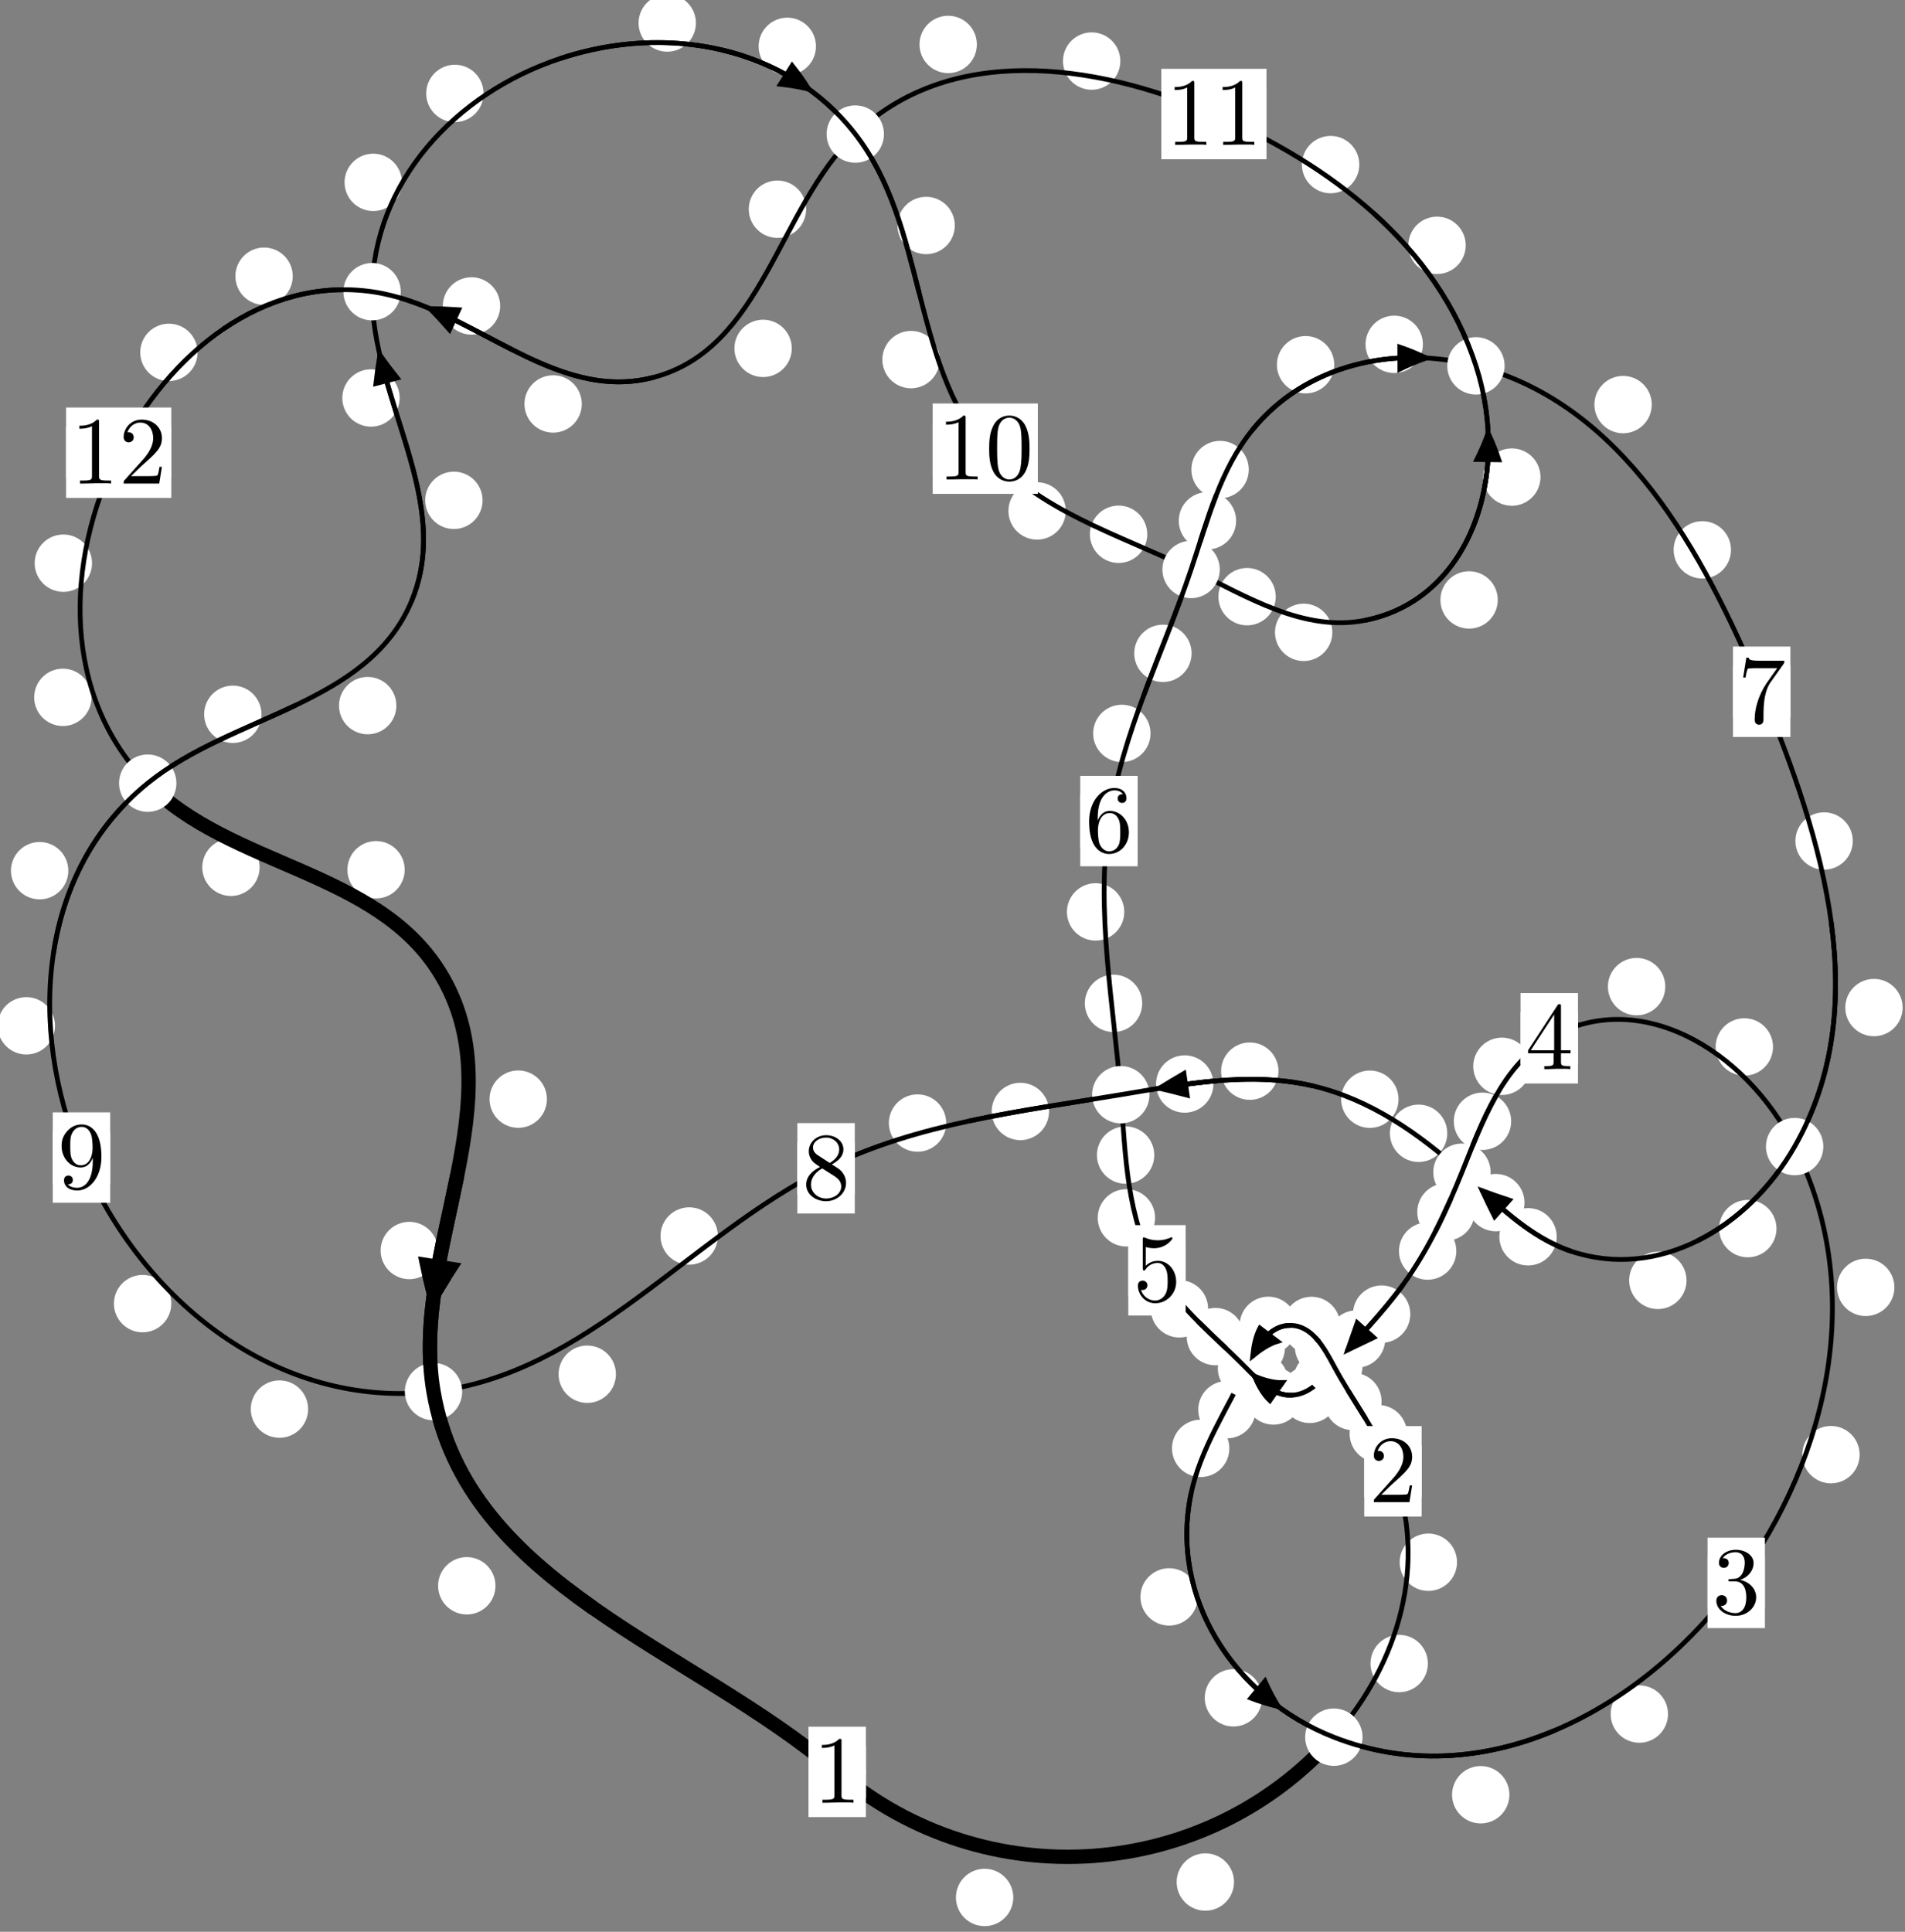 <?xml version="1.0"?>
<!-- Created by MetaPost 1.999 on 2021.07.06:0000 -->
<svg version="1.1" xmlns="http://www.w3.org/2000/svg" xmlns:xlink="http://www.w3.org/1999/xlink" width="198.519" height="201.279" viewBox="0 0 198.519 201.279">
<rect x="0" y="0" width="198.519" height="201.279" fill="#808080" stroke="none"/>
<!-- Original BoundingBox: -139.244308 -19.688416 59.274353 181.591080 -->
  <defs>
    <g transform="scale(0.01,0.01)" id="GLYPHcmr10_48">
      <path style="fill-rule: evenodd;" d="M460 -320C460 -400,455 -480,420 -554C374 -650,292 -666,250 -666C190 -666,117 -640,76 -547C44 -478,39 -400,39 -320C39 -245,43 -155,84 -79C127 2,200 22,249 22C303 22,379 1,423 -94C455 -163,460 -241,460 -320M249 -0C210 -0,151 -25,133 -121C122 -181,122 -273,122 -332C122 -396,122 -462,130 -516C149 -635,224 -644,249 -644C282 -644,348 -626,367 -527C377 -471,377 -395,377 -332C377 -257,377 -189,366 -125C351 -30,294 -0,249 -0"></path>
    </g>
    <g transform="scale(0.01,0.01)" id="GLYPHcmr10_49">
      <path style="fill-rule: evenodd;" d="M294 -640C294 -664,294 -666,271 -666C209 -602,121 -602,89 -602L89 -571C109 -571,168 -571,220 -597L220 -79C220 -43,217 -31,127 -31L95 -31L95 -0L257 -0L130 -3L217 -3L257 -3L297 -3L384 -3L419 -0L419 -31L387 -31C297 -31,294 -42,294 -79"></path>
    </g>
    <g transform="scale(0.01,0.01)" id="GLYPHcmr10_50">
      <path style="fill-rule: evenodd;" d="M127 -77L233 -180C389 -318,449 -372,449 -472C449 -586,359 -666,237 -666C124 -666,50 -574,50 -485C50 -429,100 -429,103 -429C120 -429,155 -441,155 -482C155 -508,137 -534,102 -534C94 -534,92 -534,89 -533C112 -598,166 -635,224 -635C315 -635,358 -554,358 -472C358 -392,308 -313,253 -251L61 -37C50 -26,50 -24,50 -0L421 -0L449 -174L424 -174C419 -144,412 -100,402 -85C395 -77,329 -77,307 -77"></path>
    </g>
    <g transform="scale(0.01,0.01)" id="GLYPHcmr10_51">
      <path style="fill-rule: evenodd;" d="M290 -352C372 -379,430 -449,430 -528C430 -610,342 -666,246 -666C145 -666,69 -606,69 -530C69 -497,91 -478,120 -478C151 -478,171 -500,171 -529C171 -579,124 -579,109 -579C140 -628,206 -641,242 -641C283 -641,338 -619,338 -529C338 -517,336 -459,310 -415C280 -367,246 -364,221 -363C213 -362,189 -360,182 -360C174 -359,167 -358,167 -348C167 -337,174 -337,191 -337L235 -337C317 -337,354 -269,354 -171C354 -35,285 -6,241 -6C198 -6,123 -23,88 -82C123 -77,154 -99,154 -137C154 -173,127 -193,98 -193C74 -193,42 -179,42 -135C42 -44,135 22,244 22C366 22,457 -69,457 -171C457 -253,394 -331,290 -352"></path>
    </g>
    <g transform="scale(0.01,0.01)" id="GLYPHcmr10_52">
      <path style="fill-rule: evenodd;" d="M294 -165L294 -78C294 -42,292 -31,218 -31L197 -31L197 -0L332 -0L238 -3L290 -3L332 -3L374 -3L427 -3L468 -0L468 -31L447 -31C373 -31,371 -42,371 -78L371 -165L471 -165L471 -196L371 -196L371 -651C371 -671,371 -677,355 -677C346 -677,343 -677,335 -665L28 -196L28 -165M300 -196L56 -196L300 -569"></path>
    </g>
    <g transform="scale(0.01,0.01)" id="GLYPHcmr10_53">
      <path style="fill-rule: evenodd;" d="M449 -201C449 -320,367 -420,259 -420C211 -420,168 -404,132 -369L132 -564C152 -558,185 -551,217 -551C340 -551,410 -642,410 -655C410 -661,407 -666,400 -666C399 -666,397 -666,392 -663C372 -654,323 -634,256 -634C216 -634,170 -641,123 -662C115 -665,113 -665,111 -665C101 -665,101 -657,101 -641L101 -345C101 -327,101 -319,115 -319C122 -319,124 -322,128 -328C139 -344,176 -398,257 -398C309 -398,334 -352,342 -334C358 -297,360 -258,360 -208C360 -173,360 -113,336 -71C312 -32,275 -6,229 -6C156 -6,99 -59,82 -118C85 -117,88 -116,99 -116C132 -116,149 -141,149 -165C149 -189,132 -214,99 -214C85 -214,50 -207,50 -161C50 -75,119 22,231 22C347 22,449 -74,449 -201"></path>
    </g>
    <g transform="scale(0.01,0.01)" id="GLYPHcmr10_54">
      <path style="fill-rule: evenodd;" d="M132 -328L132 -352C132 -605,256 -641,307 -641C331 -641,373 -635,395 -601C380 -601,340 -601,340 -556C340 -525,364 -510,386 -510C402 -510,432 -519,432 -558C432 -618,388 -666,305 -666C177 -666,42 -537,42 -316C42 -49,158 22,251 22C362 22,457 -72,457 -204C457 -331,368 -427,257 -427C189 -427,152 -376,132 -328M251 -6C188 -6,158 -66,152 -81C134 -128,134 -208,134 -226C134 -304,166 -404,256 -404C272 -404,318 -404,349 -342C367 -305,367 -254,367 -205C367 -157,367 -107,350 -71C320 -11,274 -6,251 -6"></path>
    </g>
    <g transform="scale(0.01,0.01)" id="GLYPHcmr10_55">
      <path style="fill-rule: evenodd;" d="M476 -609C485 -621,485 -623,485 -644L242 -644C120 -644,118 -657,114 -676L89 -676L56 -470L81 -470C84 -486,93 -549,106 -561C113 -567,191 -567,204 -567L411 -567C400 -551,321 -442,299 -409C209 -274,176 -135,176 -33C176 -23,176 22,222 22C268 22,268 -23,268 -33L268 -84C268 -139,271 -194,279 -248C283 -271,297 -357,341 -419"></path>
    </g>
    <g transform="scale(0.01,0.01)" id="GLYPHcmr10_56">
      <path style="fill-rule: evenodd;" d="M163 -457C117 -487,113 -521,113 -538C113 -599,178 -641,249 -641C322 -641,386 -589,386 -517C386 -460,347 -412,287 -377M309 -362C381 -399,430 -451,430 -517C430 -609,341 -666,250 -666C150 -666,69 -592,69 -499C69 -481,71 -436,113 -389C124 -377,161 -352,186 -335C128 -306,42 -250,42 -151C42 -45,144 22,249 22C362 22,457 -61,457 -168C457 -204,446 -249,408 -291C389 -312,373 -322,309 -362M209 -320L332 -242C360 -223,407 -193,407 -132C407 -58,332 -6,250 -6C164 -6,92 -68,92 -151C92 -209,124 -273,209 -320"></path>
    </g>
    <g transform="scale(0.01,0.01)" id="GLYPHcmr10_57">
      <path style="fill-rule: evenodd;" d="M367 -318L367 -286C367 -52,263 -6,205 -6C188 -6,134 -8,107 -42C151 -42,159 -71,159 -88C159 -119,135 -134,113 -134C97 -134,67 -125,67 -86C67 -19,121 22,206 22C335 22,457 -114,457 -329C457 -598,342 -666,253 -666C198 -666,149 -648,106 -603C65 -558,42 -516,42 -441C42 -316,130 -218,242 -218C303 -218,344 -260,367 -318M243 -241C227 -241,181 -241,150 -304C132 -341,132 -391,132 -440C132 -494,132 -541,153 -578C180 -628,218 -641,253 -641C299 -641,332 -607,349 -562C361 -530,365 -467,365 -421C365 -338,331 -241,243 -241"></path>
    </g>
  </defs>
  <path d="M105.594 197.7C105.594 196.907,105.279 196.147,104.718 195.586C104.158 195.026,103.398 194.711,102.605 194.711C101.812 194.711,101.052 195.026,100.492 195.586C99.931 196.147,99.616 196.907,99.616 197.7C99.616 198.492,99.931 199.253,100.492 199.813C101.052 200.373,101.812 200.688,102.605 200.688C103.398 200.688,104.158 200.373,104.718 199.813C105.279 199.253,105.594 198.492,105.594 197.7Z" style="fill: rgb(100%,100%,100%);stroke: none;"></path>
  <path d="M90.232 184.618C90.232 183.826,89.917 183.066,89.357 182.505C88.796 181.945,88.036 181.63,87.243 181.63C86.451 181.63,85.691 181.945,85.13 182.505C84.57 183.066,84.255 183.826,84.255 184.618C84.255 185.411,84.57 186.171,85.13 186.732C85.691 187.292,86.451 187.607,87.243 187.607C88.036 187.607,88.796 187.292,89.357 186.732C89.917 186.171,90.232 185.411,90.232 184.618Z" style="fill: rgb(100%,100%,100%);stroke: none;"></path>
  <path d="M148.797 173.327C148.797 172.535,148.482 171.774,147.922 171.214C147.361 170.654,146.601 170.339,145.809 170.339C145.016 170.339,144.256 170.654,143.695 171.214C143.135 171.774,142.82 172.535,142.82 173.327C142.82 174.12,143.135 174.88,143.695 175.441C144.256 176.001,145.016 176.316,145.809 176.316C146.601 176.316,147.361 176.001,147.922 175.441C148.482 174.88,148.797 174.12,148.797 173.327Z" style="fill: rgb(100%,100%,100%);stroke: none;"></path>
  <path d="M128.597 196.092C128.597 195.299,128.282 194.539,127.721 193.978C127.161 193.418,126.401 193.103,125.608 193.103C124.815 193.103,124.055 193.418,123.495 193.978C122.934 194.539,122.619 195.299,122.619 196.092C122.619 196.884,122.934 197.644,123.495 198.205C124.055 198.765,124.815 199.08,125.608 199.08C126.401 199.08,127.161 198.765,127.721 198.205C128.282 197.644,128.597 196.884,128.597 196.092Z" style="fill: rgb(100%,100%,100%);stroke: none;"></path>
  <path d="M146.62 149.376C146.62 148.583,146.305 147.823,145.744 147.262C145.184 146.702,144.423 146.387,143.631 146.387C142.838 146.387,142.078 146.702,141.517 147.262C140.957 147.823,140.642 148.583,140.642 149.376C140.642 150.168,140.957 150.928,141.517 151.489C142.078 152.049,142.838 152.364,143.631 152.364C144.423 152.364,145.184 152.049,145.744 151.489C146.305 150.928,146.62 150.168,146.62 149.376Z" style="fill: rgb(100%,100%,100%);stroke: none;"></path>
  <path d="M151.836 162.772C151.836 161.979,151.521 161.219,150.961 160.658C150.4 160.098,149.64 159.783,148.847 159.783C148.055 159.783,147.294 160.098,146.734 160.658C146.174 161.219,145.859 161.979,145.859 162.772C145.859 163.564,146.174 164.325,146.734 164.885C147.294 165.446,148.055 165.761,148.847 165.761C149.64 165.761,150.4 165.446,150.961 164.885C151.521 164.325,151.836 163.564,151.836 162.772Z" style="fill: rgb(100%,100%,100%);stroke: none;"></path>
  <path d="M140.913 140.309C140.913 139.516,140.598 138.756,140.038 138.196C139.477 137.635,138.717 137.32,137.924 137.32C137.132 137.32,136.371 137.635,135.811 138.196C135.25 138.756,134.936 139.516,134.936 140.309C134.936 141.102,135.25 141.862,135.811 142.422C136.371 142.983,137.132 143.298,137.924 143.298C138.717 143.298,139.477 142.983,140.038 142.422C140.598 141.862,140.913 141.102,140.913 140.309Z" style="fill: rgb(100%,100%,100%);stroke: none;"></path>
  <path d="M143.975 146.023C143.975 145.23,143.66 144.47,143.099 143.91C142.539 143.349,141.779 143.034,140.986 143.034C140.193 143.034,139.433 143.349,138.873 143.91C138.312 144.47,137.997 145.23,137.997 146.023C137.997 146.816,138.312 147.576,138.873 148.136C139.433 148.697,140.193 149.012,140.986 149.012C141.779 149.012,142.539 148.697,143.099 148.136C143.66 147.576,143.975 146.816,143.975 146.023Z" style="fill: rgb(100%,100%,100%);stroke: none;"></path>
  <path d="M135.159 138.092C135.159 137.299,134.844 136.539,134.283 135.979C133.723 135.418,132.963 135.103,132.17 135.103C131.377 135.103,130.617 135.418,130.057 135.979C129.496 136.539,129.181 137.299,129.181 138.092C129.181 138.885,129.496 139.645,130.057 140.205C130.617 140.766,131.377 141.081,132.17 141.081C132.963 141.081,133.723 140.766,134.283 140.205C134.844 139.645,135.159 138.885,135.159 138.092Z" style="fill: rgb(100%,100%,100%);stroke: none;"></path>
  <path d="M139.663 138.099C139.663 137.307,139.348 136.547,138.788 135.986C138.227 135.426,137.467 135.111,136.674 135.111C135.882 135.111,135.121 135.426,134.561 135.986C134 136.547,133.686 137.307,133.686 138.099C133.686 138.892,134 139.652,134.561 140.213C135.121 140.773,135.882 141.088,136.674 141.088C137.467 141.088,138.227 140.773,138.788 140.213C139.348 139.652,139.663 138.892,139.663 138.099Z" style="fill: rgb(100%,100%,100%);stroke: none;"></path>
  <path d="M130.847 146.876C130.847 146.083,130.532 145.323,129.971 144.762C129.411 144.202,128.651 143.887,127.858 143.887C127.065 143.887,126.305 144.202,125.745 144.762C125.184 145.323,124.869 146.083,124.869 146.876C124.869 147.668,125.184 148.429,125.745 148.989C126.305 149.55,127.065 149.865,127.858 149.865C128.651 149.865,129.411 149.55,129.971 148.989C130.532 148.429,130.847 147.668,130.847 146.876Z" style="fill: rgb(100%,100%,100%);stroke: none;"></path>
  <path d="M133.903 140.423C133.903 139.63,133.588 138.87,133.027 138.31C132.467 137.749,131.706 137.434,130.914 137.434C130.121 137.434,129.361 137.749,128.8 138.31C128.24 138.87,127.925 139.63,127.925 140.423C127.925 141.216,128.24 141.976,128.8 142.536C129.361 143.097,130.121 143.412,130.914 143.412C131.706 143.412,132.467 143.097,133.027 142.536C133.588 141.976,133.903 141.216,133.903 140.423Z" style="fill: rgb(100%,100%,100%);stroke: none;"></path>
  <path d="M124.822 166.383C124.822 165.59,124.507 164.83,123.946 164.27C123.386 163.709,122.626 163.394,121.833 163.394C121.04 163.394,120.28 163.709,119.72 164.27C119.159 164.83,118.844 165.59,118.844 166.383C118.844 167.176,119.159 167.936,119.72 168.496C120.28 169.057,121.04 169.372,121.833 169.372C122.626 169.372,123.386 169.057,123.946 168.496C124.507 167.936,124.822 167.176,124.822 166.383Z" style="fill: rgb(100%,100%,100%);stroke: none;"></path>
  <path d="M128.109 150.909C128.109 150.116,127.794 149.356,127.234 148.795C126.673 148.235,125.913 147.92,125.12 147.92C124.328 147.92,123.567 148.235,123.007 148.795C122.447 149.356,122.132 150.116,122.132 150.909C122.132 151.701,122.447 152.462,123.007 153.022C123.567 153.583,124.328 153.897,125.12 153.897C125.913 153.897,126.673 153.583,127.234 153.022C127.794 152.462,128.109 151.701,128.109 150.909Z" style="fill: rgb(100%,100%,100%);stroke: none;"></path>
  <path d="M157.295 186.998C157.295 186.205,156.98 185.445,156.42 184.884C155.859 184.324,155.099 184.009,154.307 184.009C153.514 184.009,152.754 184.324,152.193 184.884C151.633 185.445,151.318 186.205,151.318 186.998C151.318 187.79,151.633 188.551,152.193 189.111C152.754 189.672,153.514 189.986,154.307 189.986C155.099 189.986,155.859 189.672,156.42 189.111C156.98 188.551,157.295 187.79,157.295 186.998Z" style="fill: rgb(100%,100%,100%);stroke: none;"></path>
  <path d="M131.524 176.9C131.524 176.107,131.209 175.347,130.649 174.786C130.088 174.226,129.328 173.911,128.536 173.911C127.743 173.911,126.983 174.226,126.422 174.786C125.862 175.347,125.547 176.107,125.547 176.9C125.547 177.692,125.862 178.452,126.422 179.013C126.983 179.573,127.743 179.888,128.536 179.888C129.328 179.888,130.088 179.573,130.649 179.013C131.209 178.452,131.524 177.692,131.524 176.9Z" style="fill: rgb(100%,100%,100%);stroke: none;"></path>
  <path d="M193.792 151.563C193.792 150.771,193.477 150.01,192.917 149.45C192.356 148.889,191.596 148.575,190.803 148.575C190.01 148.575,189.25 148.889,188.69 149.45C188.129 150.01,187.814 150.771,187.814 151.563C187.814 152.356,188.129 153.116,188.69 153.677C189.25 154.237,190.01 154.552,190.803 154.552C191.596 154.552,192.356 154.237,192.917 153.677C193.477 153.116,193.792 152.356,193.792 151.563Z" style="fill: rgb(100%,100%,100%);stroke: none;"></path>
  <path d="M173.822 178.591C173.822 177.799,173.507 177.038,172.947 176.478C172.386 175.917,171.626 175.603,170.833 175.603C170.041 175.603,169.28 175.917,168.72 176.478C168.16 177.038,167.845 177.799,167.845 178.591C167.845 179.384,168.16 180.144,168.72 180.705C169.28 181.265,170.041 181.58,170.833 181.58C171.626 181.58,172.386 181.265,172.947 180.705C173.507 180.144,173.822 179.384,173.822 178.591Z" style="fill: rgb(100%,100%,100%);stroke: none;"></path>
  <path d="M184.765 109.082C184.765 108.289,184.45 107.529,183.889 106.969C183.329 106.408,182.569 106.093,181.776 106.093C180.983 106.093,180.223 106.408,179.663 106.969C179.102 107.529,178.787 108.289,178.787 109.082C178.787 109.875,179.102 110.635,179.663 111.195C180.223 111.756,180.983 112.071,181.776 112.071C182.569 112.071,183.329 111.756,183.889 111.195C184.45 110.635,184.765 109.875,184.765 109.082Z" style="fill: rgb(100%,100%,100%);stroke: none;"></path>
  <path d="M197.415 134.134C197.415 133.341,197.1 132.581,196.54 132.02C195.979 131.46,195.219 131.145,194.427 131.145C193.634 131.145,192.874 131.46,192.313 132.02C191.753 132.581,191.438 133.341,191.438 134.134C191.438 134.926,191.753 135.687,192.313 136.247C192.874 136.808,193.634 137.122,194.427 137.122C195.219 137.122,195.979 136.808,196.54 136.247C197.1 135.687,197.415 134.926,197.415 134.134Z" style="fill: rgb(100%,100%,100%);stroke: none;"></path>
  <path d="M159.504 111.1C159.504 110.308,159.189 109.548,158.628 108.987C158.068 108.427,157.308 108.112,156.515 108.112C155.722 108.112,154.962 108.427,154.402 108.987C153.841 109.548,153.526 110.308,153.526 111.1C153.526 111.893,153.841 112.653,154.402 113.214C154.962 113.774,155.722 114.089,156.515 114.089C157.308 114.089,158.068 113.774,158.628 113.214C159.189 112.653,159.504 111.893,159.504 111.1Z" style="fill: rgb(100%,100%,100%);stroke: none;"></path>
  <path d="M173.538 102.797C173.538 102.004,173.223 101.244,172.662 100.684C172.102 100.123,171.341 99.808,170.549 99.808C169.756 99.808,168.996 100.123,168.435 100.684C167.875 101.244,167.56 102.004,167.56 102.797C167.56 103.59,167.875 104.35,168.435 104.91C168.996 105.471,169.756 105.786,170.549 105.786C171.341 105.786,172.102 105.471,172.662 104.91C173.223 104.35,173.538 103.59,173.538 102.797Z" style="fill: rgb(100%,100%,100%);stroke: none;"></path>
  <path d="M153.67 126.281C153.67 125.489,153.355 124.728,152.794 124.168C152.234 123.607,151.474 123.292,150.681 123.292C149.888 123.292,149.128 123.607,148.568 124.168C148.007 124.728,147.692 125.489,147.692 126.281C147.692 127.074,148.007 127.834,148.568 128.395C149.128 128.955,149.888 129.27,150.681 129.27C151.474 129.27,152.234 128.955,152.794 128.395C153.355 127.834,153.67 127.074,153.67 126.281Z" style="fill: rgb(100%,100%,100%);stroke: none;"></path>
  <path d="M157.477 116.827C157.477 116.034,157.162 115.274,156.602 114.714C156.041 114.153,155.281 113.838,154.488 113.838C153.696 113.838,152.936 114.153,152.375 114.714C151.815 115.274,151.5 116.034,151.5 116.827C151.5 117.62,151.815 118.38,152.375 118.94C152.936 119.501,153.696 119.816,154.488 119.816C155.281 119.816,156.041 119.501,156.602 118.94C157.162 118.38,157.477 117.62,157.477 116.827Z" style="fill: rgb(100%,100%,100%);stroke: none;"></path>
  <path d="M146.965 136.921C146.965 136.128,146.65 135.368,146.089 134.808C145.529 134.247,144.769 133.932,143.976 133.932C143.183 133.932,142.423 134.247,141.863 134.808C141.302 135.368,140.987 136.128,140.987 136.921C140.987 137.714,141.302 138.474,141.863 139.034C142.423 139.595,143.183 139.91,143.976 139.91C144.769 139.91,145.529 139.595,146.089 139.034C146.65 138.474,146.965 137.714,146.965 136.921Z" style="fill: rgb(100%,100%,100%);stroke: none;"></path>
  <path d="M151.763 130.348C151.763 129.555,151.448 128.795,150.887 128.235C150.327 127.674,149.567 127.359,148.774 127.359C147.981 127.359,147.221 127.674,146.661 128.235C146.1 128.795,145.785 129.555,145.785 130.348C145.785 131.141,146.1 131.901,146.661 132.461C147.221 133.022,147.981 133.337,148.774 133.337C149.567 133.337,150.327 133.022,150.887 132.461C151.448 131.901,151.763 131.141,151.763 130.348Z" style="fill: rgb(100%,100%,100%);stroke: none;"></path>
  <path d="M140.783 143.746C140.783 142.953,140.468 142.193,139.907 141.632C139.347 141.072,138.587 140.757,137.794 140.757C137.001 140.757,136.241 141.072,135.681 141.632C135.12 142.193,134.805 142.953,134.805 143.746C134.805 144.538,135.12 145.298,135.681 145.859C136.241 146.419,137.001 146.734,137.794 146.734C138.587 146.734,139.347 146.419,139.907 145.859C140.468 145.298,140.783 144.538,140.783 143.746Z" style="fill: rgb(100%,100%,100%);stroke: none;"></path>
  <path d="M144.353 139.515C144.353 138.723,144.038 137.962,143.478 137.402C142.917 136.842,142.157 136.527,141.364 136.527C140.572 136.527,139.811 136.842,139.251 137.402C138.69 137.962,138.376 138.723,138.376 139.515C138.376 140.308,138.69 141.068,139.251 141.629C139.811 142.189,140.572 142.504,141.364 142.504C142.157 142.504,142.917 142.189,143.478 141.629C144.038 141.068,144.353 140.308,144.353 139.515Z" style="fill: rgb(100%,100%,100%);stroke: none;"></path>
  <path d="M135.697 145.45C135.697 144.657,135.382 143.897,134.821 143.337C134.261 142.776,133.501 142.461,132.708 142.461C131.915 142.461,131.155 142.776,130.595 143.337C130.034 143.897,129.719 144.657,129.719 145.45C129.719 146.243,130.034 147.003,130.595 147.563C131.155 148.124,131.915 148.439,132.708 148.439C133.501 148.439,134.261 148.124,134.821 147.563C135.382 147.003,135.697 146.243,135.697 145.45Z" style="fill: rgb(100%,100%,100%);stroke: none;"></path>
  <path d="M139.474 145.283C139.474 144.491,139.159 143.731,138.599 143.17C138.038 142.61,137.278 142.295,136.485 142.295C135.693 142.295,134.932 142.61,134.372 143.17C133.812 143.731,133.497 144.491,133.497 145.283C133.497 146.076,133.812 146.836,134.372 147.397C134.932 147.957,135.693 148.272,136.485 148.272C137.278 148.272,138.038 147.957,138.599 147.397C139.159 146.836,139.474 146.076,139.474 145.283Z" style="fill: rgb(100%,100%,100%);stroke: none;"></path>
  <path d="M129.643 139.264C129.643 138.472,129.328 137.712,128.767 137.151C128.207 136.591,127.447 136.276,126.654 136.276C125.861 136.276,125.101 136.591,124.541 137.151C123.98 137.712,123.665 138.472,123.665 139.264C123.665 140.057,123.98 140.817,124.541 141.378C125.101 141.938,125.861 142.253,126.654 142.253C127.447 142.253,128.207 141.938,128.767 141.378C129.328 140.817,129.643 140.057,129.643 139.264Z" style="fill: rgb(100%,100%,100%);stroke: none;"></path>
  <path d="M134.238 143.948C134.238 143.156,133.923 142.395,133.363 141.835C132.802 141.274,132.042 140.96,131.25 140.96C130.457 140.96,129.697 141.274,129.136 141.835C128.576 142.395,128.261 143.156,128.261 143.948C128.261 144.741,128.576 145.501,129.136 146.062C129.697 146.622,130.457 146.937,131.25 146.937C132.042 146.937,132.802 146.622,133.363 146.062C133.923 145.501,134.238 144.741,134.238 143.948Z" style="fill: rgb(100%,100%,100%);stroke: none;"></path>
  <path d="M120.369 126.888C120.369 126.095,120.054 125.335,119.493 124.774C118.933 124.214,118.173 123.899,117.38 123.899C116.587 123.899,115.827 124.214,115.267 124.774C114.706 125.335,114.391 126.095,114.391 126.888C114.391 127.68,114.706 128.441,115.267 129.001C115.827 129.562,116.587 129.876,117.38 129.876C118.173 129.876,118.933 129.562,119.493 129.001C120.054 128.441,120.369 127.68,120.369 126.888Z" style="fill: rgb(100%,100%,100%);stroke: none;"></path>
  <path d="M125.898 136.369C125.898 135.576,125.583 134.816,125.023 134.256C124.462 133.695,123.702 133.38,122.909 133.38C122.117 133.38,121.356 133.695,120.796 134.256C120.236 134.816,119.921 135.576,119.921 136.369C119.921 137.162,120.236 137.922,120.796 138.482C121.356 139.043,122.117 139.358,122.909 139.358C123.702 139.358,124.462 139.043,125.023 138.482C125.583 137.922,125.898 137.162,125.898 136.369Z" style="fill: rgb(100%,100%,100%);stroke: none;"></path>
  <path d="M119.029 104.541C119.029 103.749,118.714 102.988,118.154 102.428C117.593 101.868,116.833 101.553,116.04 101.553C115.248 101.553,114.487 101.868,113.927 102.428C113.366 102.988,113.051 103.749,113.051 104.541C113.051 105.334,113.366 106.094,113.927 106.655C114.487 107.215,115.248 107.53,116.04 107.53C116.833 107.53,117.593 107.215,118.154 106.655C118.714 106.094,119.029 105.334,119.029 104.541Z" style="fill: rgb(100%,100%,100%);stroke: none;"></path>
  <path d="M120.286 120.351C120.286 119.558,119.971 118.798,119.411 118.238C118.85 117.677,118.09 117.362,117.298 117.362C116.505 117.362,115.745 117.677,115.184 118.238C114.624 118.798,114.309 119.558,114.309 120.351C114.309 121.144,114.624 121.904,115.184 122.464C115.745 123.025,116.505 123.34,117.298 123.34C118.09 123.34,118.85 123.025,119.411 122.464C119.971 121.904,120.286 121.144,120.286 120.351Z" style="fill: rgb(100%,100%,100%);stroke: none;"></path>
  <path d="M119.894 76.415C119.894 75.622,119.579 74.862,119.019 74.301C118.458 73.741,117.698 73.426,116.906 73.426C116.113 73.426,115.353 73.741,114.792 74.301C114.232 74.862,113.917 75.622,113.917 76.415C113.917 77.207,114.232 77.967,114.792 78.528C115.353 79.088,116.113 79.403,116.906 79.403C117.698 79.403,118.458 79.088,119.019 78.528C119.579 77.967,119.894 77.207,119.894 76.415Z" style="fill: rgb(100%,100%,100%);stroke: none;"></path>
  <path d="M117.161 95.013C117.161 94.22,116.846 93.46,116.285 92.9C115.725 92.339,114.965 92.024,114.172 92.024C113.379 92.024,112.619 92.339,112.059 92.9C111.498 93.46,111.183 94.22,111.183 95.013C111.183 95.806,111.498 96.566,112.059 97.126C112.619 97.687,113.379 98.002,114.172 98.002C114.965 98.002,115.725 97.687,116.285 97.126C116.846 96.566,117.161 95.806,117.161 95.013Z" style="fill: rgb(100%,100%,100%);stroke: none;"></path>
  <path d="M128.815 54.26C128.815 53.467,128.501 52.707,127.94 52.147C127.38 51.586,126.619 51.271,125.827 51.271C125.034 51.271,124.274 51.586,123.713 52.147C123.153 52.707,122.838 53.467,122.838 54.26C122.838 55.053,123.153 55.813,123.713 56.373C124.274 56.934,125.034 57.249,125.827 57.249C126.619 57.249,127.38 56.934,127.94 56.373C128.501 55.813,128.815 55.053,128.815 54.26Z" style="fill: rgb(100%,100%,100%);stroke: none;"></path>
  <path d="M124.176 68.073C124.176 67.28,123.861 66.52,123.3 65.959C122.74 65.399,121.98 65.084,121.187 65.084C120.394 65.084,119.634 65.399,119.074 65.959C118.513 66.52,118.198 67.28,118.198 68.073C118.198 68.865,118.513 69.625,119.074 70.186C119.634 70.746,120.394 71.061,121.187 71.061C121.98 71.061,122.74 70.746,123.3 70.186C123.861 69.625,124.176 68.865,124.176 68.073Z" style="fill: rgb(100%,100%,100%);stroke: none;"></path>
  <path d="M139.042 38.001C139.042 37.208,138.727 36.448,138.167 35.888C137.606 35.327,136.846 35.012,136.053 35.012C135.261 35.012,134.5 35.327,133.94 35.888C133.379 36.448,133.065 37.208,133.065 38.001C133.065 38.794,133.379 39.554,133.94 40.114C134.5 40.675,135.261 40.99,136.053 40.99C136.846 40.99,137.606 40.675,138.167 40.114C138.727 39.554,139.042 38.794,139.042 38.001Z" style="fill: rgb(100%,100%,100%);stroke: none;"></path>
  <path d="M130.133 48.923C130.133 48.131,129.818 47.37,129.257 46.81C128.697 46.249,127.937 45.934,127.144 45.934C126.351 45.934,125.591 46.249,125.031 46.81C124.47 47.37,124.155 48.131,124.155 48.923C124.155 49.716,124.47 50.476,125.031 51.037C125.591 51.597,126.351 51.912,127.144 51.912C127.937 51.912,128.697 51.597,129.257 51.037C129.818 50.476,130.133 49.716,130.133 48.923Z" style="fill: rgb(100%,100%,100%);stroke: none;"></path>
  <path d="M172.129 42.156C172.129 41.363,171.814 40.603,171.254 40.042C170.693 39.482,169.933 39.167,169.141 39.167C168.348 39.167,167.588 39.482,167.027 40.042C166.467 40.603,166.152 41.363,166.152 42.156C166.152 42.948,166.467 43.708,167.027 44.269C167.588 44.829,168.348 45.144,169.141 45.144C169.933 45.144,170.693 44.829,171.254 44.269C171.814 43.708,172.129 42.948,172.129 42.156Z" style="fill: rgb(100%,100%,100%);stroke: none;"></path>
  <path d="M148.279 35.877C148.279 35.085,147.964 34.324,147.403 33.764C146.843 33.204,146.083 32.889,145.29 32.889C144.497 32.889,143.737 33.204,143.177 33.764C142.616 34.324,142.301 35.085,142.301 35.877C142.301 36.67,142.616 37.43,143.177 37.991C143.737 38.551,144.497 38.866,145.29 38.866C146.083 38.866,146.843 38.551,147.403 37.991C147.964 37.43,148.279 36.67,148.279 35.877Z" style="fill: rgb(100%,100%,100%);stroke: none;"></path>
  <path d="M193.077 87.626C193.077 86.833,192.762 86.073,192.201 85.512C191.641 84.952,190.881 84.637,190.088 84.637C189.295 84.637,188.535 84.952,187.975 85.512C187.414 86.073,187.099 86.833,187.099 87.626C187.099 88.418,187.414 89.179,187.975 89.739C188.535 90.299,189.295 90.614,190.088 90.614C190.881 90.614,191.641 90.299,192.201 89.739C192.762 89.179,193.077 88.418,193.077 87.626Z" style="fill: rgb(100%,100%,100%);stroke: none;"></path>
  <path d="M180.386 57.29C180.386 56.497,180.071 55.737,179.511 55.177C178.95 54.616,178.19 54.301,177.397 54.301C176.605 54.301,175.844 54.616,175.284 55.177C174.724 55.737,174.409 56.497,174.409 57.29C174.409 58.083,174.724 58.843,175.284 59.403C175.844 59.964,176.605 60.279,177.397 60.279C178.19 60.279,178.95 59.964,179.511 59.403C180.071 58.843,180.386 58.083,180.386 57.29Z" style="fill: rgb(100%,100%,100%);stroke: none;"></path>
  <path d="M185.126 128.012C185.126 127.219,184.811 126.459,184.25 125.899C183.69 125.338,182.93 125.023,182.137 125.023C181.344 125.023,180.584 125.338,180.024 125.899C179.463 126.459,179.148 127.219,179.148 128.012C179.148 128.805,179.463 129.565,180.024 130.125C180.584 130.686,181.344 131.001,182.137 131.001C182.93 131.001,183.69 130.686,184.25 130.125C184.811 129.565,185.126 128.805,185.126 128.012Z" style="fill: rgb(100%,100%,100%);stroke: none;"></path>
  <path d="M198.274 104.981C198.274 104.188,197.959 103.428,197.399 102.867C196.838 102.307,196.078 101.992,195.286 101.992C194.493 101.992,193.733 102.307,193.172 102.867C192.612 103.428,192.297 104.188,192.297 104.981C192.297 105.773,192.612 106.534,193.172 107.094C193.733 107.655,194.493 107.969,195.286 107.969C196.078 107.969,196.838 107.655,197.399 107.094C197.959 106.534,198.274 105.773,198.274 104.981Z" style="fill: rgb(100%,100%,100%);stroke: none;"></path>
  <path d="M162.225 128.862C162.225 128.069,161.91 127.309,161.35 126.749C160.789 126.188,160.029 125.873,159.236 125.873C158.444 125.873,157.683 126.188,157.123 126.749C156.562 127.309,156.248 128.069,156.248 128.862C156.248 129.655,156.562 130.415,157.123 130.975C157.683 131.536,158.444 131.851,159.236 131.851C160.029 131.851,160.789 131.536,161.35 130.975C161.91 130.415,162.225 129.655,162.225 128.862Z" style="fill: rgb(100%,100%,100%);stroke: none;"></path>
  <path d="M175.751 133.408C175.751 132.615,175.437 131.855,174.876 131.294C174.316 130.734,173.555 130.419,172.763 130.419C171.97 130.419,171.21 130.734,170.649 131.294C170.089 131.855,169.774 132.615,169.774 133.408C169.774 134.2,170.089 134.961,170.649 135.521C171.21 136.082,171.97 136.396,172.763 136.396C173.555 136.396,174.316 136.082,174.876 135.521C175.437 134.961,175.751 134.2,175.751 133.408Z" style="fill: rgb(100%,100%,100%);stroke: none;"></path>
  <path d="M150.819 118.08C150.819 117.288,150.504 116.528,149.943 115.967C149.383 115.407,148.623 115.092,147.83 115.092C147.037 115.092,146.277 115.407,145.717 115.967C145.156 116.528,144.841 117.288,144.841 118.08C144.841 118.873,145.156 119.633,145.717 120.194C146.277 120.754,147.037 121.069,147.83 121.069C148.623 121.069,149.383 120.754,149.943 120.194C150.504 119.633,150.819 118.873,150.819 118.08Z" style="fill: rgb(100%,100%,100%);stroke: none;"></path>
  <path d="M158.867 125.301C158.867 124.509,158.552 123.749,157.991 123.188C157.431 122.628,156.671 122.313,155.878 122.313C155.085 122.313,154.325 122.628,153.765 123.188C153.204 123.749,152.889 124.509,152.889 125.301C152.889 126.094,153.204 126.854,153.765 127.415C154.325 127.975,155.085 128.29,155.878 128.29C156.671 128.29,157.431 127.975,157.991 127.415C158.552 126.854,158.867 126.094,158.867 125.301Z" style="fill: rgb(100%,100%,100%);stroke: none;"></path>
  <path d="M133.229 111.606C133.229 110.813,132.914 110.053,132.353 109.492C131.793 108.932,131.033 108.617,130.24 108.617C129.447 108.617,128.687 108.932,128.126 109.492C127.566 110.053,127.251 110.813,127.251 111.606C127.251 112.398,127.566 113.159,128.126 113.719C128.687 114.28,129.447 114.595,130.24 114.595C131.033 114.595,131.793 114.28,132.353 113.719C132.914 113.159,133.229 112.398,133.229 111.606Z" style="fill: rgb(100%,100%,100%);stroke: none;"></path>
  <path d="M145.74 114.529C145.74 113.737,145.425 112.977,144.865 112.416C144.304 111.856,143.544 111.541,142.751 111.541C141.959 111.541,141.198 111.856,140.638 112.416C140.077 112.977,139.762 113.737,139.762 114.529C139.762 115.322,140.077 116.082,140.638 116.643C141.198 117.203,141.959 117.518,142.751 117.518C143.544 117.518,144.304 117.203,144.865 116.643C145.425 116.082,145.74 115.322,145.74 114.529Z" style="fill: rgb(100%,100%,100%);stroke: none;"></path>
  <path d="M109.32 115.804C109.32 115.011,109.005 114.251,108.444 113.691C107.884 113.13,107.124 112.815,106.331 112.815C105.538 112.815,104.778 113.13,104.218 113.691C103.657 114.251,103.342 115.011,103.342 115.804C103.342 116.597,103.657 117.357,104.218 117.917C104.778 118.478,105.538 118.793,106.331 118.793C107.124 118.793,107.884 118.478,108.444 117.917C109.005 117.357,109.32 116.597,109.32 115.804Z" style="fill: rgb(100%,100%,100%);stroke: none;"></path>
  <path d="M126.446 112.947C126.446 112.154,126.131 111.394,125.571 110.833C125.01 110.273,124.25 109.958,123.457 109.958C122.665 109.958,121.904 110.273,121.344 110.833C120.783 111.394,120.469 112.154,120.469 112.947C120.469 113.739,120.783 114.5,121.344 115.06C121.904 115.621,122.665 115.935,123.457 115.935C124.25 115.935,125.01 115.621,125.571 115.06C126.131 114.5,126.446 113.739,126.446 112.947Z" style="fill: rgb(100%,100%,100%);stroke: none;"></path>
  <path d="M74.81 128.781C74.81 127.988,74.495 127.228,73.934 126.668C73.374 126.107,72.614 125.792,71.821 125.792C71.028 125.792,70.268 126.107,69.708 126.668C69.147 127.228,68.832 127.988,68.832 128.781C68.832 129.574,69.147 130.334,69.708 130.894C70.268 131.455,71.028 131.77,71.821 131.77C72.614 131.77,73.374 131.455,73.934 130.894C74.495 130.334,74.81 129.574,74.81 128.781Z" style="fill: rgb(100%,100%,100%);stroke: none;"></path>
  <path d="M98.603 117.013C98.603 116.22,98.288 115.46,97.728 114.9C97.167 114.339,96.407 114.024,95.614 114.024C94.822 114.024,94.062 114.339,93.501 114.9C92.941 115.46,92.626 116.22,92.626 117.013C92.626 117.806,92.941 118.566,93.501 119.126C94.062 119.687,94.822 120.002,95.614 120.002C96.407 120.002,97.167 119.687,97.728 119.126C98.288 118.566,98.603 117.806,98.603 117.013Z" style="fill: rgb(100%,100%,100%);stroke: none;"></path>
  <path d="M32.111 146.815C32.111 146.022,31.796 145.262,31.236 144.702C30.675 144.141,29.915 143.826,29.122 143.826C28.33 143.826,27.569 144.141,27.009 144.702C26.449 145.262,26.134 146.022,26.134 146.815C26.134 147.608,26.449 148.368,27.009 148.928C27.569 149.489,28.33 149.804,29.122 149.804C29.915 149.804,30.675 149.489,31.236 148.928C31.796 148.368,32.111 147.608,32.111 146.815Z" style="fill: rgb(100%,100%,100%);stroke: none;"></path>
  <path d="M64.186 143.183C64.186 142.39,63.871 141.63,63.31 141.069C62.75 140.509,61.99 140.194,61.197 140.194C60.404 140.194,59.644 140.509,59.084 141.069C58.523 141.63,58.208 142.39,58.208 143.183C58.208 143.975,58.523 144.736,59.084 145.296C59.644 145.856,60.404 146.171,61.197 146.171C61.99 146.171,62.75 145.856,63.31 145.296C63.871 144.736,64.186 143.975,64.186 143.183Z" style="fill: rgb(100%,100%,100%);stroke: none;"></path>
  <path d="M5.733 106.881C5.733 106.088,5.418 105.328,4.858 104.768C4.297 104.207,3.537 103.892,2.744 103.892C1.952 103.892,1.192 104.207,0.631 104.768C0.071 105.328,-0.244 106.088,-0.244 106.881C-0.244 107.674,0.071 108.434,0.631 108.994C1.192 109.555,1.952 109.87,2.744 109.87C3.537 109.87,4.297 109.555,4.858 108.994C5.418 108.434,5.733 107.674,5.733 106.881Z" style="fill: rgb(100%,100%,100%);stroke: none;"></path>
  <path d="M17.849 135.827C17.849 135.034,17.534 134.274,16.973 133.714C16.413 133.153,15.653 132.838,14.86 132.838C14.067 132.838,13.307 133.153,12.747 133.714C12.186 134.274,11.871 135.034,11.871 135.827C11.871 136.62,12.186 137.38,12.747 137.94C13.307 138.501,14.067 138.816,14.86 138.816C15.653 138.816,16.413 138.501,16.973 137.94C17.534 137.38,17.849 136.62,17.849 135.827Z" style="fill: rgb(100%,100%,100%);stroke: none;"></path>
  <path d="M27.25 74.424C27.25 73.631,26.936 72.871,26.375 72.31C25.815 71.75,25.054 71.435,24.262 71.435C23.469 71.435,22.709 71.75,22.148 72.31C21.588 72.871,21.273 73.631,21.273 74.424C21.273 75.216,21.588 75.976,22.148 76.537C22.709 77.097,23.469 77.412,24.262 77.412C25.054 77.412,25.815 77.097,26.375 76.537C26.936 75.976,27.25 75.216,27.25 74.424Z" style="fill: rgb(100%,100%,100%);stroke: none;"></path>
  <path d="M7.119 90.718C7.119 89.926,6.804 89.165,6.243 88.605C5.683 88.044,4.923 87.73,4.13 87.73C3.337 87.73,2.577 88.044,2.017 88.605C1.456 89.165,1.141 89.926,1.141 90.718C1.141 91.511,1.456 92.271,2.017 92.832C2.577 93.392,3.337 93.707,4.13 93.707C4.923 93.707,5.683 93.392,6.243 92.832C6.804 92.271,7.119 91.511,7.119 90.718Z" style="fill: rgb(100%,100%,100%);stroke: none;"></path>
  <path d="M50.288 52.131C50.288 51.338,49.973 50.578,49.413 50.018C48.853 49.457,48.092 49.142,47.3 49.142C46.507 49.142,45.747 49.457,45.186 50.018C44.626 50.578,44.311 51.338,44.311 52.131C44.311 52.924,44.626 53.684,45.186 54.244C45.747 54.805,46.507 55.12,47.3 55.12C48.092 55.12,48.853 54.805,49.413 54.244C49.973 53.684,50.288 52.924,50.288 52.131Z" style="fill: rgb(100%,100%,100%);stroke: none;"></path>
  <path d="M41.304 73.519C41.304 72.727,40.989 71.967,40.429 71.406C39.868 70.846,39.108 70.531,38.316 70.531C37.523 70.531,36.763 70.846,36.202 71.406C35.642 71.967,35.327 72.727,35.327 73.519C35.327 74.312,35.642 75.072,36.202 75.633C36.763 76.193,37.523 76.508,38.316 76.508C39.108 76.508,39.868 76.193,40.429 75.633C40.989 75.072,41.304 74.312,41.304 73.519Z" style="fill: rgb(100%,100%,100%);stroke: none;"></path>
  <path d="M41.882 19.001C41.882 18.208,41.567 17.448,41.007 16.887C40.446 16.327,39.686 16.012,38.893 16.012C38.101 16.012,37.341 16.327,36.78 16.887C36.22 17.448,35.905 18.208,35.905 19.001C35.905 19.793,36.22 20.553,36.78 21.114C37.341 21.674,38.101 21.989,38.893 21.989C39.686 21.989,40.446 21.674,41.007 21.114C41.567 20.553,41.882 19.793,41.882 19.001Z" style="fill: rgb(100%,100%,100%);stroke: none;"></path>
  <path d="M41.649 41.468C41.649 40.675,41.334 39.915,40.774 39.354C40.213 38.794,39.453 38.479,38.661 38.479C37.868 38.479,37.108 38.794,36.547 39.354C35.987 39.915,35.672 40.675,35.672 41.468C35.672 42.26,35.987 43.02,36.547 43.581C37.108 44.141,37.868 44.456,38.661 44.456C39.453 44.456,40.213 44.141,40.774 43.581C41.334 43.02,41.649 42.26,41.649 41.468Z" style="fill: rgb(100%,100%,100%);stroke: none;"></path>
  <path d="M72.522 2.398C72.522 1.605,72.207 0.845,71.646 0.284C71.086 -0.276,70.326 -0.591,69.533 -0.591C68.74 -0.591,67.98 -0.276,67.42 0.284C66.859 0.845,66.544 1.605,66.544 2.398C66.544 3.19,66.859 3.95,67.42 4.511C67.98 5.071,68.74 5.386,69.533 5.386C70.326 5.386,71.086 5.071,71.646 4.511C72.207 3.95,72.522 3.19,72.522 2.398Z" style="fill: rgb(100%,100%,100%);stroke: none;"></path>
  <path d="M50.393 9.734C50.393 8.942,50.078 8.182,49.517 7.621C48.957 7.061,48.197 6.746,47.404 6.746C46.611 6.746,45.851 7.061,45.291 7.621C44.73 8.182,44.415 8.942,44.415 9.734C44.415 10.527,44.73 11.287,45.291 11.848C45.851 12.408,46.611 12.723,47.404 12.723C48.197 12.723,48.957 12.408,49.517 11.848C50.078 11.287,50.393 10.527,50.393 9.734Z" style="fill: rgb(100%,100%,100%);stroke: none;"></path>
  <path d="M99.501 23.496C99.501 22.703,99.186 21.943,98.626 21.382C98.065 20.822,97.305 20.507,96.513 20.507C95.72 20.507,94.96 20.822,94.399 21.382C93.839 21.943,93.524 22.703,93.524 23.496C93.524 24.288,93.839 25.049,94.399 25.609C94.96 26.17,95.72 26.485,96.513 26.485C97.305 26.485,98.065 26.17,98.626 25.609C99.186 25.049,99.501 24.288,99.501 23.496Z" style="fill: rgb(100%,100%,100%);stroke: none;"></path>
  <path d="M85.032 4.828C85.032 4.036,84.717 3.275,84.157 2.715C83.596 2.155,82.836 1.84,82.043 1.84C81.251 1.84,80.491 2.155,79.93 2.715C79.37 3.275,79.055 4.036,79.055 4.828C79.055 5.621,79.37 6.381,79.93 6.942C80.491 7.502,81.251 7.817,82.043 7.817C82.836 7.817,83.596 7.502,84.157 6.942C84.717 6.381,85.032 5.621,85.032 4.828Z" style="fill: rgb(100%,100%,100%);stroke: none;"></path>
  <path d="M111.064 53.236C111.064 52.443,110.749 51.683,110.189 51.123C109.628 50.562,108.868 50.247,108.076 50.247C107.283 50.247,106.523 50.562,105.962 51.123C105.402 51.683,105.087 52.443,105.087 53.236C105.087 54.029,105.402 54.789,105.962 55.349C106.523 55.91,107.283 56.225,108.076 56.225C108.868 56.225,109.628 55.91,110.189 55.349C110.749 54.789,111.064 54.029,111.064 53.236Z" style="fill: rgb(100%,100%,100%);stroke: none;"></path>
  <path d="M97.925 37.468C97.925 36.675,97.61 35.915,97.05 35.355C96.489 34.794,95.729 34.479,94.936 34.479C94.144 34.479,93.384 34.794,92.823 35.355C92.263 35.915,91.948 36.675,91.948 37.468C91.948 38.261,92.263 39.021,92.823 39.581C93.384 40.142,94.144 40.457,94.936 40.457C95.729 40.457,96.489 40.142,97.05 39.581C97.61 39.021,97.925 38.261,97.925 37.468Z" style="fill: rgb(100%,100%,100%);stroke: none;"></path>
  <path d="M132.946 62.168C132.946 61.376,132.631 60.615,132.071 60.055C131.51 59.495,130.75 59.18,129.957 59.18C129.165 59.18,128.404 59.495,127.844 60.055C127.283 60.615,126.968 61.376,126.968 62.168C126.968 62.961,127.283 63.721,127.844 64.282C128.404 64.842,129.165 65.157,129.957 65.157C130.75 65.157,131.51 64.842,132.071 64.282C132.631 63.721,132.946 62.961,132.946 62.168Z" style="fill: rgb(100%,100%,100%);stroke: none;"></path>
  <path d="M119.555 55.666C119.555 54.873,119.24 54.113,118.68 53.553C118.119 52.992,117.359 52.677,116.566 52.677C115.774 52.677,115.014 52.992,114.453 53.553C113.893 54.113,113.578 54.873,113.578 55.666C113.578 56.459,113.893 57.219,114.453 57.779C115.014 58.34,115.774 58.655,116.566 58.655C117.359 58.655,118.119 58.34,118.68 57.779C119.24 57.219,119.555 56.459,119.555 55.666Z" style="fill: rgb(100%,100%,100%);stroke: none;"></path>
  <path d="M156.081 62.508C156.081 61.716,155.766 60.955,155.205 60.395C154.645 59.835,153.885 59.52,153.092 59.52C152.299 59.52,151.539 59.835,150.979 60.395C150.418 60.955,150.103 61.716,150.103 62.508C150.103 63.301,150.418 64.061,150.979 64.622C151.539 65.182,152.299 65.497,153.092 65.497C153.885 65.497,154.645 65.182,155.205 64.622C155.766 64.061,156.081 63.301,156.081 62.508Z" style="fill: rgb(100%,100%,100%);stroke: none;"></path>
  <path d="M138.843 65.886C138.843 65.094,138.528 64.333,137.967 63.773C137.407 63.212,136.647 62.897,135.854 62.897C135.061 62.897,134.301 63.212,133.741 63.773C133.18 64.333,132.865 65.094,132.865 65.886C132.865 66.679,133.18 67.439,133.741 68C134.301 68.56,135.061 68.875,135.854 68.875C136.647 68.875,137.407 68.56,137.967 68C138.528 67.439,138.843 66.679,138.843 65.886Z" style="fill: rgb(100%,100%,100%);stroke: none;"></path>
  <path d="M152.743 25.562C152.743 24.769,152.428 24.009,151.867 23.448C151.307 22.888,150.546 22.573,149.754 22.573C148.961 22.573,148.201 22.888,147.64 23.448C147.08 24.009,146.765 24.769,146.765 25.562C146.765 26.354,147.08 27.114,147.64 27.675C148.201 28.235,148.961 28.55,149.754 28.55C150.546 28.55,151.307 28.235,151.867 27.675C152.428 27.114,152.743 26.354,152.743 25.562Z" style="fill: rgb(100%,100%,100%);stroke: none;"></path>
  <path d="M160.535 49.707C160.535 48.915,160.22 48.155,159.66 47.594C159.099 47.034,158.339 46.719,157.547 46.719C156.754 46.719,155.994 47.034,155.433 47.594C154.873 48.155,154.558 48.915,154.558 49.707C154.558 50.5,154.873 51.26,155.433 51.821C155.994 52.381,156.754 52.696,157.547 52.696C158.339 52.696,159.099 52.381,159.66 51.821C160.22 51.26,160.535 50.5,160.535 49.707Z" style="fill: rgb(100%,100%,100%);stroke: none;"></path>
  <path d="M116.75 6.363C116.75 5.57,116.436 4.81,115.875 4.25C115.315 3.689,114.554 3.374,113.762 3.374C112.969 3.374,112.209 3.689,111.648 4.25C111.088 4.81,110.773 5.57,110.773 6.363C110.773 7.156,111.088 7.916,111.648 8.476C112.209 9.037,112.969 9.352,113.762 9.352C114.554 9.352,115.315 9.037,115.875 8.476C116.436 7.916,116.75 7.156,116.75 6.363Z" style="fill: rgb(100%,100%,100%);stroke: none;"></path>
  <path d="M141.651 17.149C141.651 16.357,141.336 15.597,140.776 15.036C140.215 14.476,139.455 14.161,138.663 14.161C137.87 14.161,137.11 14.476,136.549 15.036C135.989 15.597,135.674 16.357,135.674 17.149C135.674 17.942,135.989 18.702,136.549 19.263C137.11 19.823,137.87 20.138,138.663 20.138C139.455 20.138,140.215 19.823,140.776 19.263C141.336 18.702,141.651 17.942,141.651 17.149Z" style="fill: rgb(100%,100%,100%);stroke: none;"></path>
  <path d="M84.006 21.797C84.006 21.004,83.691 20.244,83.131 19.683C82.57 19.123,81.81 18.808,81.017 18.808C80.225 18.808,79.464 19.123,78.904 19.683C78.343 20.244,78.028 21.004,78.028 21.797C78.028 22.589,78.343 23.349,78.904 23.91C79.464 24.47,80.225 24.785,81.017 24.785C81.81 24.785,82.57 24.47,83.131 23.91C83.691 23.349,84.006 22.589,84.006 21.797Z" style="fill: rgb(100%,100%,100%);stroke: none;"></path>
  <path d="M101.797 4.631C101.797 3.838,101.482 3.078,100.922 2.518C100.361 1.957,99.601 1.642,98.809 1.642C98.016 1.642,97.256 1.957,96.695 2.518C96.135 3.078,95.82 3.838,95.82 4.631C95.82 5.424,96.135 6.184,96.695 6.744C97.256 7.305,98.016 7.62,98.809 7.62C99.601 7.62,100.361 7.305,100.922 6.744C101.482 6.184,101.797 5.424,101.797 4.631Z" style="fill: rgb(100%,100%,100%);stroke: none;"></path>
  <path d="M60.63 42.09C60.63 41.297,60.315 40.537,59.755 39.976C59.194 39.416,58.434 39.101,57.641 39.101C56.849 39.101,56.089 39.416,55.528 39.976C54.968 40.537,54.653 41.297,54.653 42.09C54.653 42.882,54.968 43.642,55.528 44.203C56.089 44.763,56.849 45.078,57.641 45.078C58.434 45.078,59.194 44.763,59.755 44.203C60.315 43.642,60.63 42.882,60.63 42.09Z" style="fill: rgb(100%,100%,100%);stroke: none;"></path>
  <path d="M82.512 36.299C82.512 35.506,82.197 34.746,81.636 34.185C81.076 33.625,80.316 33.31,79.523 33.31C78.73 33.31,77.97 33.625,77.41 34.185C76.849 34.746,76.534 35.506,76.534 36.299C76.534 37.091,76.849 37.852,77.41 38.412C77.97 38.972,78.73 39.287,79.523 39.287C80.316 39.287,81.076 38.972,81.636 38.412C82.197 37.852,82.512 37.091,82.512 36.299Z" style="fill: rgb(100%,100%,100%);stroke: none;"></path>
  <path d="M30.507 28.779C30.507 27.986,30.192 27.226,29.632 26.666C29.071 26.105,28.311 25.79,27.518 25.79C26.726 25.79,25.965 26.105,25.405 26.666C24.844 27.226,24.53 27.986,24.53 28.779C24.53 29.572,24.844 30.332,25.405 30.892C25.965 31.453,26.726 31.768,27.518 31.768C28.311 31.768,29.071 31.453,29.632 30.892C30.192 30.332,30.507 29.572,30.507 28.779Z" style="fill: rgb(100%,100%,100%);stroke: none;"></path>
  <path d="M52.123 31.877C52.123 31.084,51.808 30.324,51.248 29.764C50.687 29.203,49.927 28.888,49.134 28.888C48.342 28.888,47.581 29.203,47.021 29.764C46.461 30.324,46.146 31.084,46.146 31.877C46.146 32.67,46.461 33.43,47.021 33.99C47.581 34.551,48.342 34.866,49.134 34.866C49.927 34.866,50.687 34.551,51.248 33.99C51.808 33.43,52.123 32.67,52.123 31.877Z" style="fill: rgb(100%,100%,100%);stroke: none;"></path>
  <path d="M9.591 58.68C9.591 57.887,9.276 57.127,8.715 56.566C8.155 56.006,7.395 55.691,6.602 55.691C5.809 55.691,5.049 56.006,4.489 56.566C3.928 57.127,3.613 57.887,3.613 58.68C3.613 59.472,3.928 60.232,4.489 60.793C5.049 61.353,5.809 61.668,6.602 61.668C7.395 61.668,8.155 61.353,8.715 60.793C9.276 60.232,9.591 59.472,9.591 58.68Z" style="fill: rgb(100%,100%,100%);stroke: none;"></path>
  <path d="M20.592 36.714C20.592 35.921,20.277 35.161,19.716 34.601C19.156 34.04,18.396 33.725,17.603 33.725C16.81 33.725,16.05 34.04,15.49 34.601C14.929 35.161,14.614 35.921,14.614 36.714C14.614 37.507,14.929 38.267,15.49 38.827C16.05 39.388,16.81 39.703,17.603 39.703C18.396 39.703,19.156 39.388,19.716 38.827C20.277 38.267,20.592 37.507,20.592 36.714Z" style="fill: rgb(100%,100%,100%);stroke: none;"></path>
  <path d="M27.054 90.366C27.054 89.574,26.739 88.814,26.179 88.253C25.618 87.693,24.858 87.378,24.065 87.378C23.273 87.378,22.513 87.693,21.952 88.253C21.392 88.814,21.077 89.574,21.077 90.366C21.077 91.159,21.392 91.919,21.952 92.48C22.513 93.04,23.273 93.355,24.065 93.355C24.858 93.355,25.618 93.04,26.179 92.48C26.739 91.919,27.054 91.159,27.054 90.366Z" style="fill: rgb(100%,100%,100%);stroke: none;"></path>
  <path d="M9.538 72.658C9.538 71.866,9.223 71.105,8.663 70.545C8.102 69.984,7.342 69.67,6.55 69.67C5.757 69.67,4.997 69.984,4.436 70.545C3.876 71.105,3.561 71.866,3.561 72.658C3.561 73.451,3.876 74.211,4.436 74.772C4.997 75.332,5.757 75.647,6.55 75.647C7.342 75.647,8.102 75.332,8.663 74.772C9.223 74.211,9.538 73.451,9.538 72.658Z" style="fill: rgb(100%,100%,100%);stroke: none;"></path>
  <path d="M56.994 114.522C56.994 113.729,56.679 112.969,56.118 112.408C55.558 111.848,54.798 111.533,54.005 111.533C53.212 111.533,52.452 111.848,51.892 112.408C51.331 112.969,51.016 113.729,51.016 114.522C51.016 115.314,51.331 116.075,51.892 116.635C52.452 117.196,53.212 117.51,54.005 117.51C54.798 117.51,55.558 117.196,56.118 116.635C56.679 116.075,56.994 115.314,56.994 114.522Z" style="fill: rgb(100%,100%,100%);stroke: none;"></path>
  <path d="M42.176 90.621C42.176 89.828,41.861 89.068,41.301 88.507C40.74 87.947,39.98 87.632,39.188 87.632C38.395 87.632,37.635 87.947,37.074 88.507C36.514 89.068,36.199 89.828,36.199 90.621C36.199 91.413,36.514 92.174,37.074 92.734C37.635 93.295,38.395 93.609,39.188 93.609C39.98 93.609,40.74 93.295,41.301 92.734C41.861 92.174,42.176 91.413,42.176 90.621Z" style="fill: rgb(100%,100%,100%);stroke: none;"></path>
  <path d="M51.632 165.226C51.632 164.433,51.317 163.673,50.757 163.112C50.196 162.552,49.436 162.237,48.644 162.237C47.851 162.237,47.091 162.552,46.53 163.112C45.97 163.673,45.655 164.433,45.655 165.226C45.655 166.018,45.97 166.779,46.53 167.339C47.091 167.9,47.851 168.215,48.644 168.215C49.436 168.215,50.196 167.9,50.757 167.339C51.317 166.779,51.632 166.018,51.632 165.226Z" style="fill: rgb(100%,100%,100%);stroke: none;"></path>
  <path d="M45.643 130.293C45.643 129.5,45.328 128.74,44.768 128.179C44.207 127.619,43.447 127.304,42.655 127.304C41.862 127.304,41.102 127.619,40.541 128.179C39.981 128.74,39.666 129.5,39.666 130.293C39.666 131.085,39.981 131.845,40.541 132.406C41.102 132.966,41.862 133.281,42.655 133.281C43.447 133.281,44.207 132.966,44.768 132.406C45.328 131.845,45.643 131.085,45.643 130.293Z" style="fill: rgb(100%,100%,100%);stroke: none;"></path>
  <path d="M87.243 184.618C102.605 197.7,125.608 196.092,139 181C145.809 173.327,148.847 162.772,145.158 153.299C143.631 149.376,140.986 146.023,139 142.317C137.924 140.309,136.674 138.099,134.461 138.096C132.17 138.092,130.914 140.423,129.897 142.57C127.858 146.876,125.12 150.909,124.128 155.581C121.833 166.383,128.536 176.9,139 181C154.307 186.998,170.833 178.591,180.931 164.925C190.803 151.563,194.427 134.134,187.018 119.463C181.776 109.082,170.549 102.797,161.45 108.181C156.515 111.1,154.488 116.827,152.35 122.136C150.681 126.281,148.774 130.348,146.138 133.959C143.976 136.921,141.364 139.515,139 142.317C137.794 143.746,136.485 145.283,134.626 145.365C132.708 145.45,131.25 143.948,129.897 142.57C126.654 139.264,122.909 136.369,120.571 132.359C117.38 126.888,117.298 120.351,116.797 114.058C116.04 104.541,114.172 95.013,115.563 85.55C116.906 76.415,121.187 68.073,124.122 59.335C125.827 54.26,127.144 48.923,130.538 44.763C136.053 38.001,145.29 35.877,153.807 38.119C169.141 42.156,177.397 57.29,183.583 72.077C190.088 87.626,195.286 104.981,187.018 119.463C182.137 128.012,172.763 133.408,163.744 130.377C159.236 128.862,155.878 125.301,152.35 122.136C147.83 118.08,142.751 114.529,136.831 113.146C130.24 111.606,123.457 112.947,116.797 114.058C106.331 115.804,95.614 117.013,86.085 121.726C71.821 128.781,61.197 143.183,45.176 144.997C29.122 146.815,14.86 135.827,8.491 120.609C2.744 106.881,4.13 90.718,15.395 81.601C24.262 74.424,38.316 73.519,42.878 62.657C47.3 52.131,38.661 41.468,38.775 30.392C38.893 19.001,47.404 9.734,58.394 6.091C69.533 2.398,82.043 4.828,89.129 13.97C96.513 23.496,94.936 37.468,102.671 46.75C108.076 53.236,116.566 55.666,124.122 59.335C129.957 62.168,135.854 65.886,142.241 64.635C153.092 62.508,157.547 49.707,153.807 38.119C149.754 25.562,138.663 17.149,126.499 11.881C113.762 6.363,98.809 4.631,89.129 13.97C81.017 21.797,79.523 36.299,68.131 39.313C57.641 42.09,49.134 31.877,38.775 30.392C27.518 28.779,17.603 36.714,12.367 47.169C6.602 58.68,6.55 72.658,15.395 81.601C24.065 90.366,39.188 90.621,45.813 101.308C54.005 114.522,42.655 130.293,45.176 144.997C48.644 165.226,71.969 171.611,87.243 184.618" style="stroke:rgb(0%,0%,0%); stroke-width: 0.498;stroke-linecap: round;stroke-linejoin: round;stroke-miterlimit: 10;fill: none;"></path>
  <path d="M87.243 184.618C102.605 197.7,125.608 196.092,139 181" style="stroke:rgb(0%,0%,0%); stroke-width: 1.494;stroke-linecap: round;stroke-linejoin: round;stroke-miterlimit: 10;fill: none;"></path>
  <path d="M15.395 81.601C24.065 90.366,39.188 90.621,45.813 101.308C54.005 114.522,42.655 130.293,45.176 144.997C48.644 165.226,71.969 171.611,87.243 184.618" style="stroke:rgb(0%,0%,0%); stroke-width: 1.494;stroke-linecap: round;stroke-linejoin: round;stroke-miterlimit: 10;fill: none;"></path>
  <path d="M141.989 181C141.989 180.207,141.674 179.447,141.113 178.887C140.553 178.326,139.793 178.011,139 178.011C138.207 178.011,137.447 178.326,136.887 178.887C136.326 179.447,136.011 180.207,136.011 181C136.011 181.793,136.326 182.553,136.887 183.113C137.447 183.674,138.207 183.989,139 183.989C139.793 183.989,140.553 183.674,141.113 183.113C141.674 182.553,141.989 181.793,141.989 181Z" style="fill: rgb(100%,100%,100%);stroke: none;"></path>
  <path d="M126.779 170.804C129.476 175.296,133.768 178.95,139 181C146.653 183.999,154.612 183.397,161.919 180.337" style="stroke:rgb(0%,0%,0%); stroke-width: 0.498;stroke-linecap: round;stroke-linejoin: round;stroke-miterlimit: 10;fill: none;"></path>
  <path d="M132.886 142.57C132.886 141.777,132.571 141.017,132.01 140.456C131.45 139.896,130.69 139.581,129.897 139.581C129.104 139.581,128.344 139.896,127.784 140.456C127.223 141.017,126.908 141.777,126.908 142.57C126.908 143.362,127.223 144.123,127.784 144.683C128.344 145.244,129.104 145.559,129.897 145.559C130.69 145.559,131.45 145.244,132.01 144.683C132.571 144.123,132.886 143.362,132.886 142.57Z" style="fill: rgb(100%,100%,100%);stroke: none;"></path>
  <path d="M132.05 144.516C131.276 143.979,130.573 143.259,129.897 142.57C128.276 140.917,126.529 139.367,124.895 137.729" style="stroke:rgb(0%,0%,0%); stroke-width: 0.498;stroke-linecap: round;stroke-linejoin: round;stroke-miterlimit: 10;fill: none;"></path>
  <path d="M190.007 119.463C190.007 118.67,189.692 117.91,189.131 117.349C188.571 116.789,187.811 116.474,187.018 116.474C186.225 116.474,185.465 116.789,184.905 117.349C184.344 117.91,184.029 118.67,184.029 119.463C184.029 120.255,184.344 121.016,184.905 121.576C185.465 122.136,186.225 122.451,187.018 122.451C187.811 122.451,188.571 122.136,189.131 121.576C189.692 121.016,190.007 120.255,190.007 119.463Z" style="fill: rgb(100%,100%,100%);stroke: none;"></path>
  <path d="M190.84 96.17C191.919 104.262,191.152 112.222,187.018 119.463C184.577 123.737,181.014 127.224,176.933 129.262" style="stroke:rgb(0%,0%,0%); stroke-width: 0.498;stroke-linecap: round;stroke-linejoin: round;stroke-miterlimit: 10;fill: none;"></path>
  <path d="M141.989 142.317C141.989 141.524,141.674 140.764,141.113 140.203C140.553 139.643,139.793 139.328,139 139.328C138.207 139.328,137.447 139.643,136.887 140.203C136.326 140.764,136.011 141.524,136.011 142.317C136.011 143.109,136.326 143.869,136.887 144.43C137.447 144.99,138.207 145.305,139 145.305C139.793 145.305,140.553 144.99,141.113 144.43C141.674 143.869,141.989 143.109,141.989 142.317Z" style="fill: rgb(100%,100%,100%);stroke: none;"></path>
  <path d="M142.251 147.726C141.151 145.935,139.993 144.17,139 142.317C138.462 141.313,137.881 140.258,137.157 139.455" style="stroke:rgb(0%,0%,0%); stroke-width: 0.498;stroke-linecap: round;stroke-linejoin: round;stroke-miterlimit: 10;fill: none;"></path>
  <path d="M119.786 114.058C119.786 113.265,119.471 112.505,118.91 111.945C118.35 111.384,117.59 111.069,116.797 111.069C116.004 111.069,115.244 111.384,114.684 111.945C114.123 112.505,113.808 113.265,113.808 114.058C113.808 114.851,114.123 115.611,114.684 116.171C115.244 116.732,116.004 117.047,116.797 117.047C117.59 117.047,118.35 116.732,118.91 116.171C119.471 115.611,119.786 114.851,119.786 114.058Z" style="fill: rgb(100%,100%,100%);stroke: none;"></path>
  <path d="M126.84 112.608C123.488 112.889,120.127 113.502,116.797 114.058C111.564 114.931,106.268 115.67,101.09 116.779" style="stroke:rgb(0%,0%,0%); stroke-width: 0.498;stroke-linecap: round;stroke-linejoin: round;stroke-miterlimit: 10;fill: none;"></path>
  <path d="M156.795 38.119C156.795 37.326,156.48 36.566,155.92 36.006C155.359 35.445,154.599 35.13,153.807 35.13C153.014 35.13,152.254 35.445,151.693 36.006C151.133 36.566,150.818 37.326,150.818 38.119C150.818 38.912,151.133 39.672,151.693 40.232C152.254 40.793,153.014 41.108,153.807 41.108C154.599 41.108,155.359 40.793,155.92 40.232C156.48 39.672,156.795 38.912,156.795 38.119Z" style="fill: rgb(100%,100%,100%);stroke: none;"></path>
  <path d="M153.495 54.925C155.498 50.011,155.677 43.913,153.807 38.119C151.78 31.84,147.994 26.598,143.194 22.267" style="stroke:rgb(0%,0%,0%); stroke-width: 0.498;stroke-linecap: round;stroke-linejoin: round;stroke-miterlimit: 10;fill: none;"></path>
  <path d="M155.339 122.136C155.339 121.344,155.024 120.584,154.464 120.023C153.903 119.463,153.143 119.148,152.35 119.148C151.558 119.148,150.797 119.463,150.237 120.023C149.676 120.584,149.362 121.344,149.362 122.136C149.362 122.929,149.676 123.689,150.237 124.25C150.797 124.81,151.558 125.125,152.35 125.125C153.143 125.125,153.903 124.81,154.464 124.25C155.024 123.689,155.339 122.929,155.339 122.136Z" style="fill: rgb(100%,100%,100%);stroke: none;"></path>
  <path d="M155.851 114.262C154.461 116.723,153.419 119.482,152.35 122.136C151.516 124.209,150.622 126.262,149.607 128.248" style="stroke:rgb(0%,0%,0%); stroke-width: 0.498;stroke-linecap: round;stroke-linejoin: round;stroke-miterlimit: 10;fill: none;"></path>
  <path d="M48.164 144.997C48.164 144.204,47.849 143.444,47.289 142.884C46.728 142.323,45.968 142.008,45.176 142.008C44.383 142.008,43.623 142.323,43.062 142.884C42.502 143.444,42.187 144.204,42.187 144.997C42.187 145.79,42.502 146.55,43.062 147.11C43.623 147.671,44.383 147.986,45.176 147.986C45.968 147.986,46.728 147.671,47.289 147.11C47.849 146.55,48.164 145.79,48.164 144.997Z" style="fill: rgb(100%,100%,100%);stroke: none;"></path>
  <path d="M47.621 122.594C46.122 130.026,43.915 137.645,45.176 144.997C46.91 155.111,53.608 161.765,61.782 167.516" style="stroke:rgb(0%,0%,0%); stroke-width: 1.494;stroke-linecap: round;stroke-linejoin: round;stroke-miterlimit: 10;fill: none;"></path>
  <path d="M41.764 30.392C41.764 29.6,41.449 28.84,40.889 28.279C40.328 27.719,39.568 27.404,38.775 27.404C37.983 27.404,37.223 27.719,36.662 28.279C36.102 28.84,35.787 29.6,35.787 30.392C35.787 31.185,36.102 31.945,36.662 32.506C37.223 33.066,37.983 33.381,38.775 33.381C39.568 33.381,40.328 33.066,40.889 32.506C41.449 31.945,41.764 31.185,41.764 30.392Z" style="fill: rgb(100%,100%,100%);stroke: none;"></path>
  <path d="M53.404 36.451C48.671 34.059,43.955 31.135,38.775 30.392C33.147 29.586,27.854 31.166,23.313 34.255" style="stroke:rgb(0%,0%,0%); stroke-width: 0.498;stroke-linecap: round;stroke-linejoin: round;stroke-miterlimit: 10;fill: none;"></path>
  <path d="M127.111 59.335C127.111 58.542,126.796 57.782,126.235 57.221C125.675 56.661,124.915 56.346,124.122 56.346C123.329 56.346,122.569 56.661,122.009 57.221C121.448 57.782,121.133 58.542,121.133 59.335C121.133 60.128,121.448 60.888,122.009 61.448C122.569 62.009,123.329 62.324,124.122 62.324C124.915 62.324,125.675 62.009,126.235 61.448C126.796 60.888,127.111 60.128,127.111 59.335Z" style="fill: rgb(100%,100%,100%);stroke: none;"></path>
  <path d="M119.245 72.293C120.85 67.974,122.654 63.704,124.122 59.335C124.974 56.797,125.73 54.195,126.697 51.706" style="stroke:rgb(0%,0%,0%); stroke-width: 0.498;stroke-linecap: round;stroke-linejoin: round;stroke-miterlimit: 10;fill: none;"></path>
  <path d="M92.118 13.97C92.118 13.177,91.803 12.417,91.242 11.857C90.682 11.296,89.922 10.981,89.129 10.981C88.336 10.981,87.576 11.296,87.016 11.857C86.455 12.417,86.14 13.177,86.14 13.97C86.14 14.763,86.455 15.523,87.016 16.083C87.576 16.644,88.336 16.959,89.129 16.959C89.922 16.959,90.682 16.644,91.242 16.083C91.803 15.523,92.118 14.763,92.118 13.97Z" style="fill: rgb(100%,100%,100%);stroke: none;"></path>
  <path d="M75.282 5.217C80.687 6.506,85.586 9.399,89.129 13.97C92.821 18.733,94.273 24.607,95.768 30.451" style="stroke:rgb(0%,0%,0%); stroke-width: 0.498;stroke-linecap: round;stroke-linejoin: round;stroke-miterlimit: 10;fill: none;"></path>
  <path d="M18.383 81.601C18.383 80.808,18.069 80.048,17.508 79.487C16.948 78.927,16.187 78.612,15.395 78.612C14.602 78.612,13.842 78.927,13.281 79.487C12.721 80.048,12.406 80.808,12.406 81.601C12.406 82.393,12.721 83.153,13.281 83.714C13.842 84.274,14.602 84.589,15.395 84.589C16.187 84.589,16.948 84.274,17.508 83.714C18.069 83.153,18.383 82.393,18.383 81.601Z" style="fill: rgb(100%,100%,100%);stroke: none;"></path>
  <path d="M5.564 99.376C6.6 92.48,9.762 86.159,15.395 81.601C19.828 78.012,25.558 75.992,30.751 73.511" style="stroke:rgb(0%,0%,0%); stroke-width: 0.498;stroke-linecap: round;stroke-linejoin: round;stroke-miterlimit: 10;fill: none;"></path>
  <path d="M45.813 101.308C52.367 111.879,46.413 124.087,45.06 136.076" style="stroke:rgb(0%,0%,0%); stroke-width: 0.498;stroke-linecap: round;stroke-linejoin: round;stroke-miterlimit: 10;fill: none;"></path>
  <path d="M43.883 131.216C44.223 132.859,44.602 134.486,45.06 136.076C45.861 134.628,46.743 133.209,47.664 131.807Z" style="stroke:rgb(0%,0%,0%); stroke-width: 0.498;fill: rgb(0%,0%,0%);"></path>
  <path d="M45.813 101.308C52.367 111.879,46.413 124.087,45.06 136.076" style="stroke:rgb(0%,0%,0%); stroke-width: 0.498;stroke-linecap: round;stroke-linejoin: round;stroke-miterlimit: 10;fill: none;"></path>
  <path d="M44.311 133.17C44.538 134.149,44.785 135.119,45.06 136.076C45.542 135.204,46.053 134.344,46.584 133.491Z" style="stroke:rgb(0%,0%,0%); stroke-width: 0.498;fill: rgb(0%,0%,0%);"></path>
  <path d="M134.461 138.096C132.628 138.093,131.458 139.584,130.542 141.28" style="stroke:rgb(0%,0%,0%); stroke-width: 0.498;stroke-linecap: round;stroke-linejoin: round;stroke-miterlimit: 10;fill: none;"></path>
  <path d="M131.295 138.376C130.853 139.202,130.65 140.227,130.542 141.28C131.363 140.612,132.231 140.03,133.128 139.758Z" style="stroke:rgb(0%,0%,0%); stroke-width: 0.498;fill: rgb(0%,0%,0%);"></path>
  <path d="M124.128 155.581C122.292 164.222,126.215 172.682,133.215 177.819" style="stroke:rgb(0%,0%,0%); stroke-width: 0.498;stroke-linecap: round;stroke-linejoin: round;stroke-miterlimit: 10;fill: none;"></path>
  <path d="M130.349 176.931C131.279 177.282,132.237 177.579,133.215 177.819C132.693 176.958,132.226 176.071,131.816 175.165Z" style="stroke:rgb(0%,0%,0%); stroke-width: 0.498;fill: rgb(0%,0%,0%);"></path>
  <path d="M146.138 133.959C144.408 136.329,142.391 138.463,140.443 140.656" style="stroke:rgb(0%,0%,0%); stroke-width: 0.498;stroke-linecap: round;stroke-linejoin: round;stroke-miterlimit: 10;fill: none;"></path>
  <path d="M141.438 137.826C141.108 138.77,140.77 139.711,140.443 140.656C141.342 140.22,142.247 139.792,143.147 139.358Z" style="stroke:rgb(0%,0%,0%); stroke-width: 0.498;fill: rgb(0%,0%,0%);"></path>
  <path d="M134.626 145.365C133.092 145.433,131.851 144.486,130.724 143.398" style="stroke:rgb(0%,0%,0%); stroke-width: 0.498;stroke-linecap: round;stroke-linejoin: round;stroke-miterlimit: 10;fill: none;"></path>
  <path d="M133.651 144.055C132.686 144.084,131.694 143.779,130.724 143.398C131.14 144.353,131.626 145.271,132.33 145.932Z" style="stroke:rgb(0%,0%,0%); stroke-width: 0.498;fill: rgb(0%,0%,0%);"></path>
  <path d="M130.538 44.763C134.95 39.353,141.744 36.912,148.646 37.3" style="stroke:rgb(0%,0%,0%); stroke-width: 0.498;stroke-linecap: round;stroke-linejoin: round;stroke-miterlimit: 10;fill: none;"></path>
  <path d="M145.878 38.458C146.771 38.019,147.696 37.632,148.646 37.3C147.739 36.863,146.812 36.483,145.87 36.162Z" style="stroke:rgb(0%,0%,0%); stroke-width: 0.498;fill: rgb(0%,0%,0%);"></path>
  <path d="M163.744 130.377C160.138 129.165,157.267 126.644,154.457 124.063" style="stroke:rgb(0%,0%,0%); stroke-width: 0.498;stroke-linecap: round;stroke-linejoin: round;stroke-miterlimit: 10;fill: none;"></path>
  <path d="M157.289 125.052C156.341 124.745,155.398 124.407,154.457 124.063C154.879 124.972,155.307 125.878,155.76 126.765Z" style="stroke:rgb(0%,0%,0%); stroke-width: 0.498;fill: rgb(0%,0%,0%);"></path>
  <path d="M136.831 113.146C131.558 111.914,126.163 112.526,120.805 113.388" style="stroke:rgb(0%,0%,0%); stroke-width: 0.498;stroke-linecap: round;stroke-linejoin: round;stroke-miterlimit: 10;fill: none;"></path>
  <path d="M123.378 111.845C122.514 112.345,121.657 112.863,120.805 113.388C121.779 113.62,122.751 113.859,123.716 114.116Z" style="stroke:rgb(0%,0%,0%); stroke-width: 0.498;fill: rgb(0%,0%,0%);"></path>
  <path d="M42.878 62.657C46.415 54.236,41.594 45.727,39.582 36.99" style="stroke:rgb(0%,0%,0%); stroke-width: 0.498;stroke-linecap: round;stroke-linejoin: round;stroke-miterlimit: 10;fill: none;"></path>
  <path d="M41.394 39.382C40.769 38.596,40.16 37.801,39.582 36.99C39.418 37.972,39.286 38.965,39.173 39.962Z" style="stroke:rgb(0%,0%,0%); stroke-width: 0.498;fill: rgb(0%,0%,0%);"></path>
  <path d="M58.394 6.091C67.305 3.136,77.094 4.101,84.281 9.286" style="stroke:rgb(0%,0%,0%); stroke-width: 0.498;stroke-linecap: round;stroke-linejoin: round;stroke-miterlimit: 10;fill: none;"></path>
  <path d="M81.325 8.779C82.317 8.886,83.304 9.055,84.281 9.286C83.754 8.431,83.175 7.615,82.549 6.836Z" style="stroke:rgb(0%,0%,0%); stroke-width: 0.498;fill: rgb(0%,0%,0%);"></path>
  <path d="M142.241 64.635C150.922 62.934,155.509 54.401,155.082 45.122" style="stroke:rgb(0%,0%,0%); stroke-width: 0.498;stroke-linecap: round;stroke-linejoin: round;stroke-miterlimit: 10;fill: none;"></path>
  <path d="M156.195 47.908C155.883 46.97,155.512 46.039,155.082 45.122C154.738 46.075,154.342 46.996,153.899 47.879Z" style="stroke:rgb(0%,0%,0%); stroke-width: 0.498;fill: rgb(0%,0%,0%);"></path>
  <path d="M68.131 39.313C59.739 41.534,52.616 35.442,44.799 32.157" style="stroke:rgb(0%,0%,0%); stroke-width: 0.498;stroke-linecap: round;stroke-linejoin: round;stroke-miterlimit: 10;fill: none;"></path>
  <path d="M47.797 32.272C46.794 32.206,45.794 32.162,44.799 32.157C45.499 32.864,46.175 33.603,46.837 34.358Z" style="stroke:rgb(0%,0%,0%); stroke-width: 0.498;fill: rgb(0%,0%,0%);"></path>
  <path d="M84.253 187.329L90.234 187.329L90.234 179.908L84.253 179.908Z" style="fill: rgb(100%,100%,100%);stroke: none;"></path>
  <path d="M84.253 189.329L90.234 189.329L90.234 181.908L84.253 181.908Z" style="fill: rgb(100%,100%,100%);stroke: none;"></path>
  <g transform="translate(84.753 187.829)" style="fill: rgb(0%,0%,0%);">
    <use xlink:href="#GLYPHcmr10_49"></use>
  </g>
  <path d="M142.168 156.009L148.149 156.009L148.149 148.588L142.168 148.588Z" style="fill: rgb(100%,100%,100%);stroke: none;"></path>
  <path d="M142.168 158.009L148.149 158.009L148.149 150.588L142.168 150.588Z" style="fill: rgb(100%,100%,100%);stroke: none;"></path>
  <g transform="translate(142.668 156.509)" style="fill: rgb(0%,0%,0%);">
    <use xlink:href="#GLYPHcmr10_50"></use>
  </g>
  <path d="M177.94 167.635L183.921 167.635L183.921 160.215L177.94 160.215Z" style="fill: rgb(100%,100%,100%);stroke: none;"></path>
  <path d="M177.94 169.635L183.921 169.635L183.921 162.215L177.94 162.215Z" style="fill: rgb(100%,100%,100%);stroke: none;"></path>
  <g transform="translate(178.44 168.135)" style="fill: rgb(0%,0%,0%);">
    <use xlink:href="#GLYPHcmr10_51"></use>
  </g>
  <path d="M158.459 110.891L164.44 110.891L164.44 103.471L158.459 103.471Z" style="fill: rgb(100%,100%,100%);stroke: none;"></path>
  <path d="M158.459 112.891L164.44 112.891L164.44 105.471L158.459 105.471Z" style="fill: rgb(100%,100%,100%);stroke: none;"></path>
  <g transform="translate(158.959 111.391)" style="fill: rgb(0%,0%,0%);">
    <use xlink:href="#GLYPHcmr10_52"></use>
  </g>
  <path d="M117.58 135.069L123.561 135.069L123.561 127.649L117.58 127.649Z" style="fill: rgb(100%,100%,100%);stroke: none;"></path>
  <path d="M117.58 137.069L123.561 137.069L123.561 129.649L117.58 129.649Z" style="fill: rgb(100%,100%,100%);stroke: none;"></path>
  <g transform="translate(118.08 135.569)" style="fill: rgb(0%,0%,0%);">
    <use xlink:href="#GLYPHcmr10_53"></use>
  </g>
  <path d="M112.572 88.26L118.554 88.26L118.554 80.84L112.572 80.84Z" style="fill: rgb(100%,100%,100%);stroke: none;"></path>
  <path d="M112.572 90.26L118.554 90.26L118.554 82.84L112.572 82.84Z" style="fill: rgb(100%,100%,100%);stroke: none;"></path>
  <g transform="translate(113.072 88.76)" style="fill: rgb(0%,0%,0%);">
    <use xlink:href="#GLYPHcmr10_54"></use>
  </g>
  <path d="M180.593 74.787L186.574 74.787L186.574 67.367L180.593 67.367Z" style="fill: rgb(100%,100%,100%);stroke: none;"></path>
  <path d="M180.593 76.787L186.574 76.787L186.574 69.367L180.593 69.367Z" style="fill: rgb(100%,100%,100%);stroke: none;"></path>
  <g transform="translate(181.093 75.287)" style="fill: rgb(0%,0%,0%);">
    <use xlink:href="#GLYPHcmr10_55"></use>
  </g>
  <path d="M83.094 124.437L89.075 124.437L89.075 117.016L83.094 117.016Z" style="fill: rgb(100%,100%,100%);stroke: none;"></path>
  <path d="M83.094 126.437L89.075 126.437L89.075 119.016L83.094 119.016Z" style="fill: rgb(100%,100%,100%);stroke: none;"></path>
  <g transform="translate(83.594 124.937)" style="fill: rgb(0%,0%,0%);">
    <use xlink:href="#GLYPHcmr10_56"></use>
  </g>
  <path d="M5.5 123.32L11.481 123.32L11.481 115.899L5.5 115.899Z" style="fill: rgb(100%,100%,100%);stroke: none;"></path>
  <path d="M5.5 125.32L11.481 125.32L11.481 117.899L5.5 117.899Z" style="fill: rgb(100%,100%,100%);stroke: none;"></path>
  <g transform="translate(6 123.82)" style="fill: rgb(0%,0%,0%);">
    <use xlink:href="#GLYPHcmr10_57"></use>
  </g>
  <path d="M97.189 49.46L108.152 49.46L108.152 42.04L97.189 42.04Z" style="fill: rgb(100%,100%,100%);stroke: none;"></path>
  <path d="M97.189 51.46L108.152 51.46L108.152 44.04L97.189 44.04Z" style="fill: rgb(100%,100%,100%);stroke: none;"></path>
  <g transform="translate(97.689 49.96)" style="fill: rgb(0%,0%,0%);">
    <use xlink:href="#GLYPHcmr10_49"></use>
    <use xlink:href="#GLYPHcmr10_48" x="5"></use>
  </g>
  <path d="M121.018 14.591L131.981 14.591L131.981 7.17L121.018 7.17Z" style="fill: rgb(100%,100%,100%);stroke: none;"></path>
  <path d="M121.018 16.591L131.981 16.591L131.981 9.17L121.018 9.17Z" style="fill: rgb(100%,100%,100%);stroke: none;"></path>
  <g transform="translate(121.518 15.091)" style="fill: rgb(0%,0%,0%);">
    <use xlink:href="#GLYPHcmr10_49"></use>
    <use xlink:href="#GLYPHcmr10_49" x="5"></use>
  </g>
  <path d="M6.885 49.879L17.848 49.879L17.848 42.459L6.885 42.459Z" style="fill: rgb(100%,100%,100%);stroke: none;"></path>
  <path d="M6.885 51.879L17.848 51.879L17.848 44.459L6.885 44.459Z" style="fill: rgb(100%,100%,100%);stroke: none;"></path>
  <g transform="translate(7.385 50.379)" style="fill: rgb(0%,0%,0%);">
    <use xlink:href="#GLYPHcmr10_49"></use>
    <use xlink:href="#GLYPHcmr10_50" x="5"></use>
  </g>
</svg>
